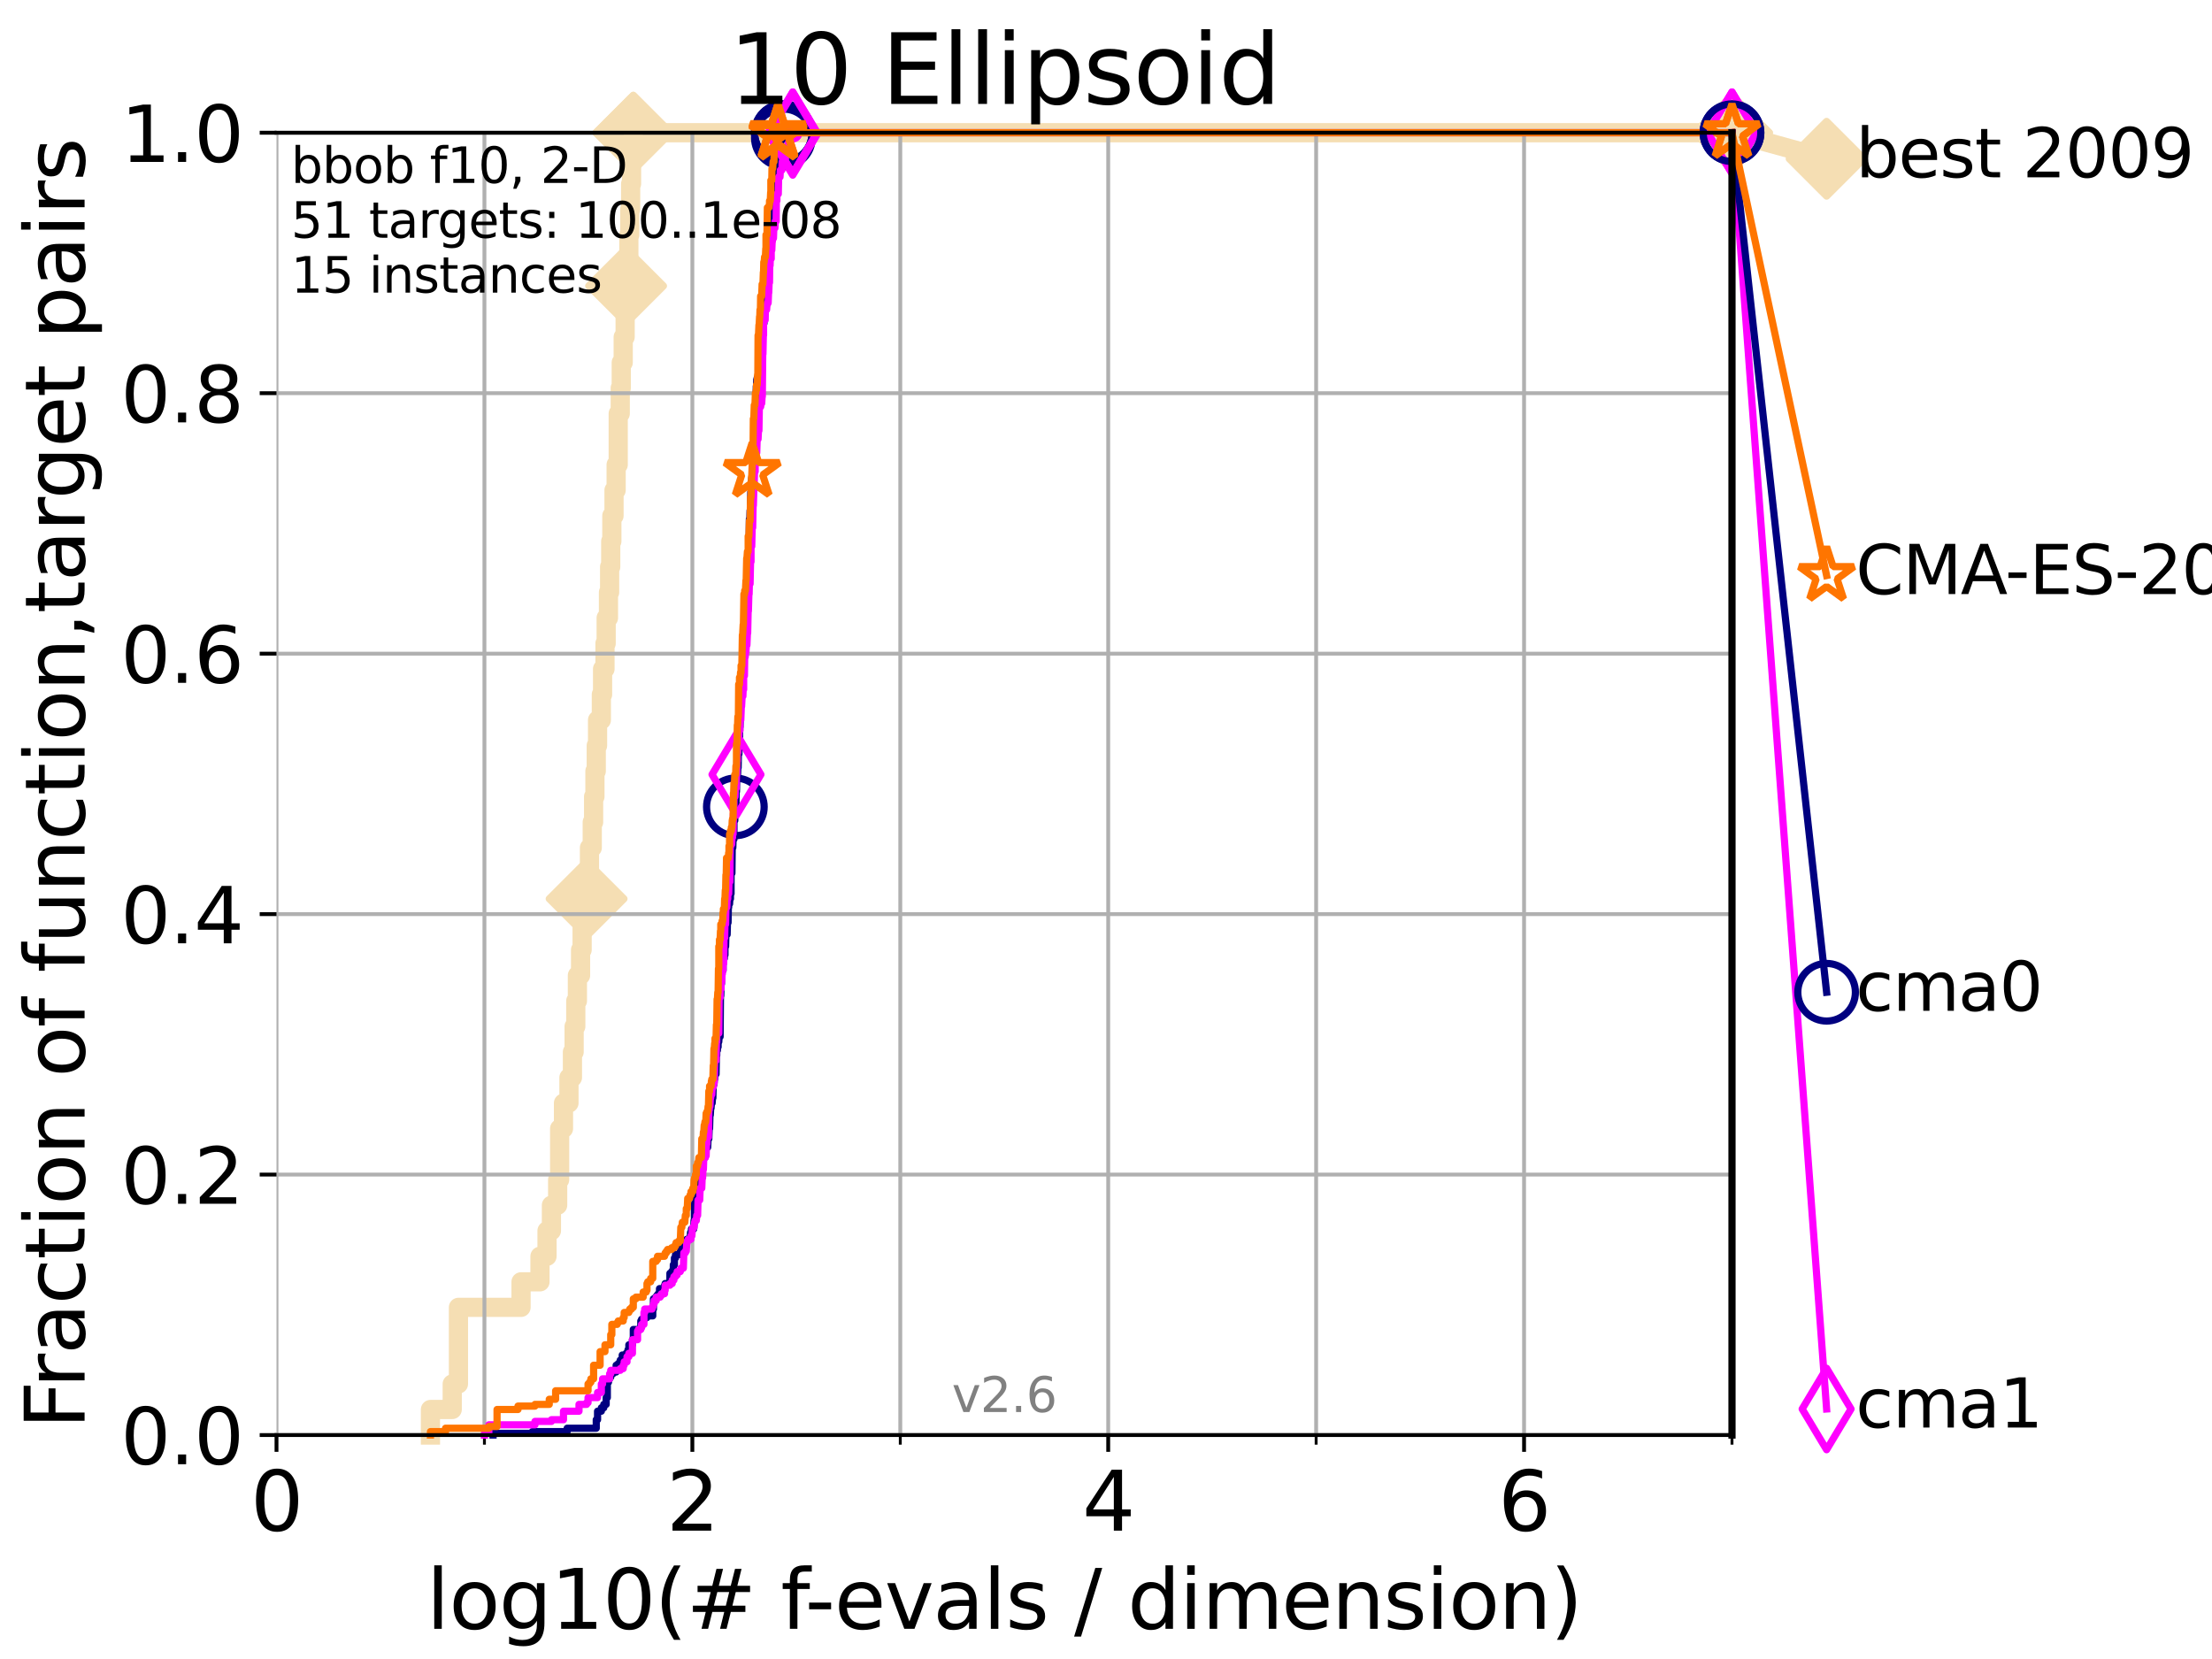 <?xml version="1.0" encoding="utf-8" standalone="no"?>
<!DOCTYPE svg PUBLIC "-//W3C//DTD SVG 1.1//EN"
  "http://www.w3.org/Graphics/SVG/1.1/DTD/svg11.dtd">
<svg xmlns:xlink="http://www.w3.org/1999/xlink" width="460.8pt" height="345.6pt" viewBox="0 0 460.8 345.6" xmlns="http://www.w3.org/2000/svg" version="1.1">
 <defs>
  <style type="text/css">*{stroke-linejoin: round; stroke-linecap: butt}</style>
 </defs>
 <g id="figure_1">
  <g id="patch_1">
   <path d="M 0 345.6 
L 460.8 345.6 
L 460.8 0 
L 0 0 
z
" style="fill: #ffffff"/>
  </g>
  <g id="axes_1">
   <g id="patch_2">
    <path d="M 57.6 298.944 
L 360.806 298.944 
L 360.806 27.648 
L 57.6 27.648 
z
" style="fill: #ffffff"/>
   </g>
   <g id="line2d_1">
    <path d="M 89.669 298.944 
L 89.669 293.624 
L 94.206 293.624 
L 94.206 288.305 
L 95.503 288.305 
L 95.503 272.346 
L 108.543 272.346 
L 108.543 267.027 
L 112.488 267.027 
L 112.488 261.707 
L 113.954 261.707 
L 113.954 256.388 
L 114.872 256.388 
L 114.872 251.068 
L 116.17 251.068 
L 116.17 245.749 
L 116.584 245.749 
L 116.584 235.11 
L 117.384 235.11 
L 117.384 229.79 
L 118.525 229.79 
L 118.525 224.471 
L 119.248 224.471 
L 119.248 219.151 
L 119.6 219.151 
L 119.6 213.832 
L 119.945 213.832 
L 119.945 208.512 
L 120.284 208.512 
L 120.284 203.192 
L 120.944 203.192 
L 120.944 197.873 
L 121.266 197.873 
L 121.266 192.553 
L 121.893 192.553 
L 121.893 187.234 
L 122.199 187.234 
L 122.199 181.914 
L 122.796 181.914 
L 122.796 176.595 
L 123.375 176.595 
L 123.375 171.275 
L 123.658 171.275 
L 123.658 165.956 
L 123.936 165.956 
L 123.936 160.636 
L 124.211 160.636 
L 124.211 155.317 
L 124.482 155.317 
L 124.482 149.997 
L 125.271 149.997 
L 125.271 144.678 
L 125.527 144.678 
L 125.527 139.358 
L 126.029 139.358 
L 126.029 134.039 
L 126.275 134.039 
L 126.275 128.719 
L 126.757 128.719 
L 126.757 123.4 
L 126.994 123.4 
L 126.994 118.08 
L 127.227 118.08 
L 127.227 112.76 
L 127.458 112.76 
L 127.458 107.441 
L 127.911 107.441 
L 127.911 102.121 
L 128.354 102.121 
L 128.354 96.802 
L 128.786 96.802 
L 128.786 86.163 
L 129.209 86.163 
L 129.209 80.843 
L 129.417 80.843 
L 129.417 75.524 
L 129.826 75.524 
L 129.826 70.204 
L 130.226 70.204 
L 130.226 64.885 
L 130.423 64.885 
L 130.423 59.565 
L 130.811 59.565 
L 130.811 54.246 
L 131.002 54.246 
L 131.002 48.926 
L 131.191 48.926 
L 131.191 43.607 
L 131.378 43.607 
L 131.378 38.287 
L 131.564 38.287 
L 131.564 32.968 
L 131.929 32.968 
L 131.929 27.648 
L 360.806 27.648 
" style="fill: none; stroke: #f5deb3; stroke-width: 4; stroke-linecap: square"/>
   </g>
   <g id="line2d_2">
    <defs>
     <path id="m5dd8451433" d="M -0 7.778 
L 7.778 0 
L 0 -7.778 
L -7.778 -0 
z
" style="stroke: #f5deb3; stroke-width: 1.5; stroke-linejoin: miter"/>
    </defs>
    <g>
     <use xlink:href="#m5dd8451433" x="122.199" y="187.234" style="fill: #f5deb3; stroke: #f5deb3; stroke-width: 1.5; stroke-linejoin: miter"/>
     <use xlink:href="#m5dd8451433" x="130.423" y="59.565" style="fill: #f5deb3; stroke: #f5deb3; stroke-width: 1.5; stroke-linejoin: miter"/>
     <use xlink:href="#m5dd8451433" x="131.929" y="27.648" style="fill: #f5deb3; stroke: #f5deb3; stroke-width: 1.5; stroke-linejoin: miter"/>
     <use xlink:href="#m5dd8451433" x="131.929" y="27.648" style="fill: #f5deb3; stroke: #f5deb3; stroke-width: 1.5; stroke-linejoin: miter"/>
     <use xlink:href="#m5dd8451433" x="360.806" y="27.648" style="fill: #f5deb3; stroke: #f5deb3; stroke-width: 1.5; stroke-linejoin: miter"/>
    </g>
   </g>
   <g id="line2d_3">
    <path style="fill: none; stroke: #f5deb3; stroke-width: 4; stroke-linecap: square"/>
    <g/>
   </g>
   <g id="line2d_4">
    <path d="M 360.806 27.648 
L 380.515 33.074 
" style="fill: none; stroke: #f5deb3; stroke-width: 4; stroke-linecap: square"/>
    <g>
     <use xlink:href="#m5dd8451433" x="360.806" y="27.648" style="fill: #f5deb3; stroke: #f5deb3; stroke-width: 1.5; stroke-linejoin: miter"/>
     <use xlink:href="#m5dd8451433" x="380.515" y="33.074" style="fill: #f5deb3; stroke: #f5deb3; stroke-width: 1.5; stroke-linejoin: miter"/>
    </g>
   </g>
   <g id="matplotlib.axis_1">
    <g id="xtick_1">
     <g id="line2d_5">
      <path d="M 57.6 298.944 
L 57.6 27.648 
" clip-path="url(#p0810eac2d5)" style="fill: none; stroke: #b0b0b0; stroke-width: 0.8; stroke-linecap: square"/>
     </g>
     <g id="line2d_6">
      <defs>
       <path id="m0e28643a37" d="M 0 0 
L 0 3.5 
" style="stroke: #000000; stroke-width: 0.8"/>
      </defs>
      <g>
       <use xlink:href="#m0e28643a37" x="57.6" y="298.944" style="stroke: #000000; stroke-width: 0.8"/>
      </g>
     </g>
     <g id="text_1">
      <!-- 0 -->
      <g transform="translate(52.192 318.861)scale(0.17 -0.17)">
       <defs>
        <path id="DejaVuSans-30" d="M 2034 4250 
Q 1547 4250 1301 3770 
Q 1056 3291 1056 2328 
Q 1056 1369 1301 889 
Q 1547 409 2034 409 
Q 2525 409 2770 889 
Q 3016 1369 3016 2328 
Q 3016 3291 2770 3770 
Q 2525 4250 2034 4250 
z
M 2034 4750 
Q 2819 4750 3233 4129 
Q 3647 3509 3647 2328 
Q 3647 1150 3233 529 
Q 2819 -91 2034 -91 
Q 1250 -91 836 529 
Q 422 1150 422 2328 
Q 422 3509 836 4129 
Q 1250 4750 2034 4750 
z
" transform="scale(0.016)"/>
       </defs>
       <use xlink:href="#DejaVuSans-30"/>
      </g>
     </g>
    </g>
    <g id="xtick_2">
     <g id="line2d_7">
      <path d="M 144.23 298.944 
L 144.23 27.648 
" clip-path="url(#p0810eac2d5)" style="fill: none; stroke: #b0b0b0; stroke-width: 0.8; stroke-linecap: square"/>
     </g>
     <g id="line2d_8">
      <g>
       <use xlink:href="#m0e28643a37" x="144.23" y="298.944" style="stroke: #000000; stroke-width: 0.8"/>
      </g>
     </g>
     <g id="text_2">
      <!-- 2 -->
      <g transform="translate(138.822 318.861)scale(0.17 -0.17)">
       <defs>
        <path id="DejaVuSans-32" d="M 1228 531 
L 3431 531 
L 3431 0 
L 469 0 
L 469 531 
Q 828 903 1448 1529 
Q 2069 2156 2228 2338 
Q 2531 2678 2651 2914 
Q 2772 3150 2772 3378 
Q 2772 3750 2511 3984 
Q 2250 4219 1831 4219 
Q 1534 4219 1204 4116 
Q 875 4013 500 3803 
L 500 4441 
Q 881 4594 1212 4672 
Q 1544 4750 1819 4750 
Q 2544 4750 2975 4387 
Q 3406 4025 3406 3419 
Q 3406 3131 3298 2873 
Q 3191 2616 2906 2266 
Q 2828 2175 2409 1742 
Q 1991 1309 1228 531 
z
" transform="scale(0.016)"/>
       </defs>
       <use xlink:href="#DejaVuSans-32"/>
      </g>
     </g>
    </g>
    <g id="xtick_3">
     <g id="line2d_9">
      <path d="M 230.861 298.944 
L 230.861 27.648 
" clip-path="url(#p0810eac2d5)" style="fill: none; stroke: #b0b0b0; stroke-width: 0.8; stroke-linecap: square"/>
     </g>
     <g id="line2d_10">
      <g>
       <use xlink:href="#m0e28643a37" x="230.861" y="298.944" style="stroke: #000000; stroke-width: 0.8"/>
      </g>
     </g>
     <g id="text_3">
      <!-- 4 -->
      <g transform="translate(225.453 318.861)scale(0.17 -0.17)">
       <defs>
        <path id="DejaVuSans-34" d="M 2419 4116 
L 825 1625 
L 2419 1625 
L 2419 4116 
z
M 2253 4666 
L 3047 4666 
L 3047 1625 
L 3713 1625 
L 3713 1100 
L 3047 1100 
L 3047 0 
L 2419 0 
L 2419 1100 
L 313 1100 
L 313 1709 
L 2253 4666 
z
" transform="scale(0.016)"/>
       </defs>
       <use xlink:href="#DejaVuSans-34"/>
      </g>
     </g>
    </g>
    <g id="xtick_4">
     <g id="line2d_11">
      <path d="M 317.491 298.944 
L 317.491 27.648 
" clip-path="url(#p0810eac2d5)" style="fill: none; stroke: #b0b0b0; stroke-width: 0.8; stroke-linecap: square"/>
     </g>
     <g id="line2d_12">
      <g>
       <use xlink:href="#m0e28643a37" x="317.491" y="298.944" style="stroke: #000000; stroke-width: 0.8"/>
      </g>
     </g>
     <g id="text_4">
      <!-- 6 -->
      <g transform="translate(312.083 318.861)scale(0.17 -0.17)">
       <defs>
        <path id="DejaVuSans-36" d="M 2113 2584 
Q 1688 2584 1439 2293 
Q 1191 2003 1191 1497 
Q 1191 994 1439 701 
Q 1688 409 2113 409 
Q 2538 409 2786 701 
Q 3034 994 3034 1497 
Q 3034 2003 2786 2293 
Q 2538 2584 2113 2584 
z
M 3366 4563 
L 3366 3988 
Q 3128 4100 2886 4159 
Q 2644 4219 2406 4219 
Q 1781 4219 1451 3797 
Q 1122 3375 1075 2522 
Q 1259 2794 1537 2939 
Q 1816 3084 2150 3084 
Q 2853 3084 3261 2657 
Q 3669 2231 3669 1497 
Q 3669 778 3244 343 
Q 2819 -91 2113 -91 
Q 1303 -91 875 529 
Q 447 1150 447 2328 
Q 447 3434 972 4092 
Q 1497 4750 2381 4750 
Q 2619 4750 2861 4703 
Q 3103 4656 3366 4563 
z
" transform="scale(0.016)"/>
       </defs>
       <use xlink:href="#DejaVuSans-36"/>
      </g>
     </g>
    </g>
    <g id="xtick_5">
     <g id="line2d_13">
      <path d="M 100.915 298.944 
L 100.915 27.648 
" clip-path="url(#p0810eac2d5)" style="fill: none; stroke: #b0b0b0; stroke-width: 0.8; stroke-linecap: square"/>
     </g>
     <g id="line2d_14">
      <defs>
       <path id="mdfe9917ad3" d="M 0 0 
L 0 2 
" style="stroke: #000000; stroke-width: 0.6"/>
      </defs>
      <g>
       <use xlink:href="#mdfe9917ad3" x="100.915" y="298.944" style="stroke: #000000; stroke-width: 0.6"/>
      </g>
     </g>
    </g>
    <g id="xtick_6">
     <g id="line2d_15">
      <path d="M 187.546 298.944 
L 187.546 27.648 
" clip-path="url(#p0810eac2d5)" style="fill: none; stroke: #b0b0b0; stroke-width: 0.8; stroke-linecap: square"/>
     </g>
     <g id="line2d_16">
      <g>
       <use xlink:href="#mdfe9917ad3" x="187.546" y="298.944" style="stroke: #000000; stroke-width: 0.6"/>
      </g>
     </g>
    </g>
    <g id="xtick_7">
     <g id="line2d_17">
      <path d="M 274.176 298.944 
L 274.176 27.648 
" clip-path="url(#p0810eac2d5)" style="fill: none; stroke: #b0b0b0; stroke-width: 0.8; stroke-linecap: square"/>
     </g>
     <g id="line2d_18">
      <g>
       <use xlink:href="#mdfe9917ad3" x="274.176" y="298.944" style="stroke: #000000; stroke-width: 0.6"/>
      </g>
     </g>
    </g>
    <g id="xtick_8">
     <g id="line2d_19">
      <path d="M 360.806 298.944 
L 360.806 27.648 
" clip-path="url(#p0810eac2d5)" style="fill: none; stroke: #b0b0b0; stroke-width: 0.8; stroke-linecap: square"/>
     </g>
     <g id="line2d_20">
      <g>
       <use xlink:href="#mdfe9917ad3" x="360.806" y="298.944" style="stroke: #000000; stroke-width: 0.6"/>
      </g>
     </g>
    </g>
    <g id="text_5">
     <!-- log10(# f-evals / dimension) -->
     <g transform="translate(88.823 339.314)scale(0.17 -0.17)">
      <defs>
       <path id="DejaVuSans-6c" d="M 603 4863 
L 1178 4863 
L 1178 0 
L 603 0 
L 603 4863 
z
" transform="scale(0.016)"/>
       <path id="DejaVuSans-6f" d="M 1959 3097 
Q 1497 3097 1228 2736 
Q 959 2375 959 1747 
Q 959 1119 1226 758 
Q 1494 397 1959 397 
Q 2419 397 2687 759 
Q 2956 1122 2956 1747 
Q 2956 2369 2687 2733 
Q 2419 3097 1959 3097 
z
M 1959 3584 
Q 2709 3584 3137 3096 
Q 3566 2609 3566 1747 
Q 3566 888 3137 398 
Q 2709 -91 1959 -91 
Q 1206 -91 779 398 
Q 353 888 353 1747 
Q 353 2609 779 3096 
Q 1206 3584 1959 3584 
z
" transform="scale(0.016)"/>
       <path id="DejaVuSans-67" d="M 2906 1791 
Q 2906 2416 2648 2759 
Q 2391 3103 1925 3103 
Q 1463 3103 1205 2759 
Q 947 2416 947 1791 
Q 947 1169 1205 825 
Q 1463 481 1925 481 
Q 2391 481 2648 825 
Q 2906 1169 2906 1791 
z
M 3481 434 
Q 3481 -459 3084 -895 
Q 2688 -1331 1869 -1331 
Q 1566 -1331 1297 -1286 
Q 1028 -1241 775 -1147 
L 775 -588 
Q 1028 -725 1275 -790 
Q 1522 -856 1778 -856 
Q 2344 -856 2625 -561 
Q 2906 -266 2906 331 
L 2906 616 
Q 2728 306 2450 153 
Q 2172 0 1784 0 
Q 1141 0 747 490 
Q 353 981 353 1791 
Q 353 2603 747 3093 
Q 1141 3584 1784 3584 
Q 2172 3584 2450 3431 
Q 2728 3278 2906 2969 
L 2906 3500 
L 3481 3500 
L 3481 434 
z
" transform="scale(0.016)"/>
       <path id="DejaVuSans-31" d="M 794 531 
L 1825 531 
L 1825 4091 
L 703 3866 
L 703 4441 
L 1819 4666 
L 2450 4666 
L 2450 531 
L 3481 531 
L 3481 0 
L 794 0 
L 794 531 
z
" transform="scale(0.016)"/>
       <path id="DejaVuSans-28" d="M 1984 4856 
Q 1566 4138 1362 3434 
Q 1159 2731 1159 2009 
Q 1159 1288 1364 580 
Q 1569 -128 1984 -844 
L 1484 -844 
Q 1016 -109 783 600 
Q 550 1309 550 2009 
Q 550 2706 781 3412 
Q 1013 4119 1484 4856 
L 1984 4856 
z
" transform="scale(0.016)"/>
       <path id="DejaVuSans-23" d="M 3272 2816 
L 2363 2816 
L 2100 1772 
L 3016 1772 
L 3272 2816 
z
M 2803 4594 
L 2478 3297 
L 3391 3297 
L 3719 4594 
L 4219 4594 
L 3897 3297 
L 4872 3297 
L 4872 2816 
L 3775 2816 
L 3519 1772 
L 4513 1772 
L 4513 1294 
L 3397 1294 
L 3072 0 
L 2572 0 
L 2894 1294 
L 1978 1294 
L 1656 0 
L 1153 0 
L 1478 1294 
L 494 1294 
L 494 1772 
L 1594 1772 
L 1856 2816 
L 850 2816 
L 850 3297 
L 1978 3297 
L 2297 4594 
L 2803 4594 
z
" transform="scale(0.016)"/>
       <path id="DejaVuSans-20" transform="scale(0.016)"/>
       <path id="DejaVuSans-66" d="M 2375 4863 
L 2375 4384 
L 1825 4384 
Q 1516 4384 1395 4259 
Q 1275 4134 1275 3809 
L 1275 3500 
L 2222 3500 
L 2222 3053 
L 1275 3053 
L 1275 0 
L 697 0 
L 697 3053 
L 147 3053 
L 147 3500 
L 697 3500 
L 697 3744 
Q 697 4328 969 4595 
Q 1241 4863 1831 4863 
L 2375 4863 
z
" transform="scale(0.016)"/>
       <path id="DejaVuSans-2d" d="M 313 2009 
L 1997 2009 
L 1997 1497 
L 313 1497 
L 313 2009 
z
" transform="scale(0.016)"/>
       <path id="DejaVuSans-65" d="M 3597 1894 
L 3597 1613 
L 953 1613 
Q 991 1019 1311 708 
Q 1631 397 2203 397 
Q 2534 397 2845 478 
Q 3156 559 3463 722 
L 3463 178 
Q 3153 47 2828 -22 
Q 2503 -91 2169 -91 
Q 1331 -91 842 396 
Q 353 884 353 1716 
Q 353 2575 817 3079 
Q 1281 3584 2069 3584 
Q 2775 3584 3186 3129 
Q 3597 2675 3597 1894 
z
M 3022 2063 
Q 3016 2534 2758 2815 
Q 2500 3097 2075 3097 
Q 1594 3097 1305 2825 
Q 1016 2553 972 2059 
L 3022 2063 
z
" transform="scale(0.016)"/>
       <path id="DejaVuSans-76" d="M 191 3500 
L 800 3500 
L 1894 563 
L 2988 3500 
L 3597 3500 
L 2284 0 
L 1503 0 
L 191 3500 
z
" transform="scale(0.016)"/>
       <path id="DejaVuSans-61" d="M 2194 1759 
Q 1497 1759 1228 1600 
Q 959 1441 959 1056 
Q 959 750 1161 570 
Q 1363 391 1709 391 
Q 2188 391 2477 730 
Q 2766 1069 2766 1631 
L 2766 1759 
L 2194 1759 
z
M 3341 1997 
L 3341 0 
L 2766 0 
L 2766 531 
Q 2569 213 2275 61 
Q 1981 -91 1556 -91 
Q 1019 -91 701 211 
Q 384 513 384 1019 
Q 384 1609 779 1909 
Q 1175 2209 1959 2209 
L 2766 2209 
L 2766 2266 
Q 2766 2663 2505 2880 
Q 2244 3097 1772 3097 
Q 1472 3097 1187 3025 
Q 903 2953 641 2809 
L 641 3341 
Q 956 3463 1253 3523 
Q 1550 3584 1831 3584 
Q 2591 3584 2966 3190 
Q 3341 2797 3341 1997 
z
" transform="scale(0.016)"/>
       <path id="DejaVuSans-73" d="M 2834 3397 
L 2834 2853 
Q 2591 2978 2328 3040 
Q 2066 3103 1784 3103 
Q 1356 3103 1142 2972 
Q 928 2841 928 2578 
Q 928 2378 1081 2264 
Q 1234 2150 1697 2047 
L 1894 2003 
Q 2506 1872 2764 1633 
Q 3022 1394 3022 966 
Q 3022 478 2636 193 
Q 2250 -91 1575 -91 
Q 1294 -91 989 -36 
Q 684 19 347 128 
L 347 722 
Q 666 556 975 473 
Q 1284 391 1588 391 
Q 1994 391 2212 530 
Q 2431 669 2431 922 
Q 2431 1156 2273 1281 
Q 2116 1406 1581 1522 
L 1381 1569 
Q 847 1681 609 1914 
Q 372 2147 372 2553 
Q 372 3047 722 3315 
Q 1072 3584 1716 3584 
Q 2034 3584 2315 3537 
Q 2597 3491 2834 3397 
z
" transform="scale(0.016)"/>
       <path id="DejaVuSans-2f" d="M 1625 4666 
L 2156 4666 
L 531 -594 
L 0 -594 
L 1625 4666 
z
" transform="scale(0.016)"/>
       <path id="DejaVuSans-64" d="M 2906 2969 
L 2906 4863 
L 3481 4863 
L 3481 0 
L 2906 0 
L 2906 525 
Q 2725 213 2448 61 
Q 2172 -91 1784 -91 
Q 1150 -91 751 415 
Q 353 922 353 1747 
Q 353 2572 751 3078 
Q 1150 3584 1784 3584 
Q 2172 3584 2448 3432 
Q 2725 3281 2906 2969 
z
M 947 1747 
Q 947 1113 1208 752 
Q 1469 391 1925 391 
Q 2381 391 2643 752 
Q 2906 1113 2906 1747 
Q 2906 2381 2643 2742 
Q 2381 3103 1925 3103 
Q 1469 3103 1208 2742 
Q 947 2381 947 1747 
z
" transform="scale(0.016)"/>
       <path id="DejaVuSans-69" d="M 603 3500 
L 1178 3500 
L 1178 0 
L 603 0 
L 603 3500 
z
M 603 4863 
L 1178 4863 
L 1178 4134 
L 603 4134 
L 603 4863 
z
" transform="scale(0.016)"/>
       <path id="DejaVuSans-6d" d="M 3328 2828 
Q 3544 3216 3844 3400 
Q 4144 3584 4550 3584 
Q 5097 3584 5394 3201 
Q 5691 2819 5691 2113 
L 5691 0 
L 5113 0 
L 5113 2094 
Q 5113 2597 4934 2840 
Q 4756 3084 4391 3084 
Q 3944 3084 3684 2787 
Q 3425 2491 3425 1978 
L 3425 0 
L 2847 0 
L 2847 2094 
Q 2847 2600 2669 2842 
Q 2491 3084 2119 3084 
Q 1678 3084 1418 2786 
Q 1159 2488 1159 1978 
L 1159 0 
L 581 0 
L 581 3500 
L 1159 3500 
L 1159 2956 
Q 1356 3278 1631 3431 
Q 1906 3584 2284 3584 
Q 2666 3584 2933 3390 
Q 3200 3197 3328 2828 
z
" transform="scale(0.016)"/>
       <path id="DejaVuSans-6e" d="M 3513 2113 
L 3513 0 
L 2938 0 
L 2938 2094 
Q 2938 2591 2744 2837 
Q 2550 3084 2163 3084 
Q 1697 3084 1428 2787 
Q 1159 2491 1159 1978 
L 1159 0 
L 581 0 
L 581 3500 
L 1159 3500 
L 1159 2956 
Q 1366 3272 1645 3428 
Q 1925 3584 2291 3584 
Q 2894 3584 3203 3211 
Q 3513 2838 3513 2113 
z
" transform="scale(0.016)"/>
       <path id="DejaVuSans-29" d="M 513 4856 
L 1013 4856 
Q 1481 4119 1714 3412 
Q 1947 2706 1947 2009 
Q 1947 1309 1714 600 
Q 1481 -109 1013 -844 
L 513 -844 
Q 928 -128 1133 580 
Q 1338 1288 1338 2009 
Q 1338 2731 1133 3434 
Q 928 4138 513 4856 
z
" transform="scale(0.016)"/>
      </defs>
      <use xlink:href="#DejaVuSans-6c"/>
      <use xlink:href="#DejaVuSans-6f" x="27.783"/>
      <use xlink:href="#DejaVuSans-67" x="88.965"/>
      <use xlink:href="#DejaVuSans-31" x="152.441"/>
      <use xlink:href="#DejaVuSans-30" x="216.064"/>
      <use xlink:href="#DejaVuSans-28" x="279.688"/>
      <use xlink:href="#DejaVuSans-23" x="318.701"/>
      <use xlink:href="#DejaVuSans-20" x="402.49"/>
      <use xlink:href="#DejaVuSans-66" x="434.277"/>
      <use xlink:href="#DejaVuSans-2d" x="463.982"/>
      <use xlink:href="#DejaVuSans-65" x="500.066"/>
      <use xlink:href="#DejaVuSans-76" x="561.59"/>
      <use xlink:href="#DejaVuSans-61" x="620.77"/>
      <use xlink:href="#DejaVuSans-6c" x="682.049"/>
      <use xlink:href="#DejaVuSans-73" x="709.832"/>
      <use xlink:href="#DejaVuSans-20" x="761.932"/>
      <use xlink:href="#DejaVuSans-2f" x="793.719"/>
      <use xlink:href="#DejaVuSans-20" x="827.41"/>
      <use xlink:href="#DejaVuSans-64" x="859.197"/>
      <use xlink:href="#DejaVuSans-69" x="922.674"/>
      <use xlink:href="#DejaVuSans-6d" x="950.457"/>
      <use xlink:href="#DejaVuSans-65" x="1047.869"/>
      <use xlink:href="#DejaVuSans-6e" x="1109.393"/>
      <use xlink:href="#DejaVuSans-73" x="1172.771"/>
      <use xlink:href="#DejaVuSans-69" x="1224.871"/>
      <use xlink:href="#DejaVuSans-6f" x="1252.654"/>
      <use xlink:href="#DejaVuSans-6e" x="1313.836"/>
      <use xlink:href="#DejaVuSans-29" x="1377.215"/>
     </g>
    </g>
   </g>
   <g id="matplotlib.axis_2">
    <g id="ytick_1">
     <g id="line2d_21">
      <path d="M 57.6 298.944 
L 360.806 298.944 
" clip-path="url(#p0810eac2d5)" style="fill: none; stroke: #b0b0b0; stroke-width: 0.8; stroke-linecap: square"/>
     </g>
     <g id="line2d_22">
      <defs>
       <path id="m6aa4824e60" d="M 0 0 
L -3.5 0 
" style="stroke: #000000; stroke-width: 0.8"/>
      </defs>
      <g>
       <use xlink:href="#m6aa4824e60" x="57.6" y="298.944" style="stroke: #000000; stroke-width: 0.8"/>
      </g>
     </g>
     <g id="text_6">
      <!-- 0.0 -->
      <g transform="translate(25.155 305.023)scale(0.16 -0.16)">
       <defs>
        <path id="DejaVuSans-2e" d="M 684 794 
L 1344 794 
L 1344 0 
L 684 0 
L 684 794 
z
" transform="scale(0.016)"/>
       </defs>
       <use xlink:href="#DejaVuSans-30"/>
       <use xlink:href="#DejaVuSans-2e" x="63.623"/>
       <use xlink:href="#DejaVuSans-30" x="95.41"/>
      </g>
     </g>
    </g>
    <g id="ytick_2">
     <g id="line2d_23">
      <path d="M 57.6 244.685 
L 360.806 244.685 
" clip-path="url(#p0810eac2d5)" style="fill: none; stroke: #b0b0b0; stroke-width: 0.8; stroke-linecap: square"/>
     </g>
     <g id="line2d_24">
      <g>
       <use xlink:href="#m6aa4824e60" x="57.6" y="244.685" style="stroke: #000000; stroke-width: 0.8"/>
      </g>
     </g>
     <g id="text_7">
      <!-- 0.2 -->
      <g transform="translate(25.155 250.764)scale(0.16 -0.16)">
       <use xlink:href="#DejaVuSans-30"/>
       <use xlink:href="#DejaVuSans-2e" x="63.623"/>
       <use xlink:href="#DejaVuSans-32" x="95.41"/>
      </g>
     </g>
    </g>
    <g id="ytick_3">
     <g id="line2d_25">
      <path d="M 57.6 190.426 
L 360.806 190.426 
" clip-path="url(#p0810eac2d5)" style="fill: none; stroke: #b0b0b0; stroke-width: 0.8; stroke-linecap: square"/>
     </g>
     <g id="line2d_26">
      <g>
       <use xlink:href="#m6aa4824e60" x="57.6" y="190.426" style="stroke: #000000; stroke-width: 0.8"/>
      </g>
     </g>
     <g id="text_8">
      <!-- 0.4 -->
      <g transform="translate(25.155 196.504)scale(0.16 -0.16)">
       <use xlink:href="#DejaVuSans-30"/>
       <use xlink:href="#DejaVuSans-2e" x="63.623"/>
       <use xlink:href="#DejaVuSans-34" x="95.41"/>
      </g>
     </g>
    </g>
    <g id="ytick_4">
     <g id="line2d_27">
      <path d="M 57.6 136.166 
L 360.806 136.166 
" clip-path="url(#p0810eac2d5)" style="fill: none; stroke: #b0b0b0; stroke-width: 0.8; stroke-linecap: square"/>
     </g>
     <g id="line2d_28">
      <g>
       <use xlink:href="#m6aa4824e60" x="57.6" y="136.166" style="stroke: #000000; stroke-width: 0.8"/>
      </g>
     </g>
     <g id="text_9">
      <!-- 0.6 -->
      <g transform="translate(25.155 142.245)scale(0.16 -0.16)">
       <use xlink:href="#DejaVuSans-30"/>
       <use xlink:href="#DejaVuSans-2e" x="63.623"/>
       <use xlink:href="#DejaVuSans-36" x="95.41"/>
      </g>
     </g>
    </g>
    <g id="ytick_5">
     <g id="line2d_29">
      <path d="M 57.6 81.907 
L 360.806 81.907 
" clip-path="url(#p0810eac2d5)" style="fill: none; stroke: #b0b0b0; stroke-width: 0.8; stroke-linecap: square"/>
     </g>
     <g id="line2d_30">
      <g>
       <use xlink:href="#m6aa4824e60" x="57.6" y="81.907" style="stroke: #000000; stroke-width: 0.8"/>
      </g>
     </g>
     <g id="text_10">
      <!-- 0.8 -->
      <g transform="translate(25.155 87.986)scale(0.16 -0.16)">
       <defs>
        <path id="DejaVuSans-38" d="M 2034 2216 
Q 1584 2216 1326 1975 
Q 1069 1734 1069 1313 
Q 1069 891 1326 650 
Q 1584 409 2034 409 
Q 2484 409 2743 651 
Q 3003 894 3003 1313 
Q 3003 1734 2745 1975 
Q 2488 2216 2034 2216 
z
M 1403 2484 
Q 997 2584 770 2862 
Q 544 3141 544 3541 
Q 544 4100 942 4425 
Q 1341 4750 2034 4750 
Q 2731 4750 3128 4425 
Q 3525 4100 3525 3541 
Q 3525 3141 3298 2862 
Q 3072 2584 2669 2484 
Q 3125 2378 3379 2068 
Q 3634 1759 3634 1313 
Q 3634 634 3220 271 
Q 2806 -91 2034 -91 
Q 1263 -91 848 271 
Q 434 634 434 1313 
Q 434 1759 690 2068 
Q 947 2378 1403 2484 
z
M 1172 3481 
Q 1172 3119 1398 2916 
Q 1625 2713 2034 2713 
Q 2441 2713 2670 2916 
Q 2900 3119 2900 3481 
Q 2900 3844 2670 4047 
Q 2441 4250 2034 4250 
Q 1625 4250 1398 4047 
Q 1172 3844 1172 3481 
z
" transform="scale(0.016)"/>
       </defs>
       <use xlink:href="#DejaVuSans-30"/>
       <use xlink:href="#DejaVuSans-2e" x="63.623"/>
       <use xlink:href="#DejaVuSans-38" x="95.41"/>
      </g>
     </g>
    </g>
    <g id="ytick_6">
     <g id="line2d_31">
      <path d="M 57.6 27.648 
L 360.806 27.648 
" clip-path="url(#p0810eac2d5)" style="fill: none; stroke: #b0b0b0; stroke-width: 0.8; stroke-linecap: square"/>
     </g>
     <g id="line2d_32">
      <g>
       <use xlink:href="#m6aa4824e60" x="57.6" y="27.648" style="stroke: #000000; stroke-width: 0.8"/>
      </g>
     </g>
     <g id="text_11">
      <!-- 1.0 -->
      <g transform="translate(25.155 33.727)scale(0.16 -0.16)">
       <use xlink:href="#DejaVuSans-31"/>
       <use xlink:href="#DejaVuSans-2e" x="63.623"/>
       <use xlink:href="#DejaVuSans-30" x="95.41"/>
      </g>
     </g>
    </g>
    <g id="text_12">
     <!-- Fraction of function,target pairs -->
     <g transform="translate(17.62 297.681)rotate(-90)scale(0.17 -0.17)">
      <defs>
       <path id="DejaVuSans-46" d="M 628 4666 
L 3309 4666 
L 3309 4134 
L 1259 4134 
L 1259 2759 
L 3109 2759 
L 3109 2228 
L 1259 2228 
L 1259 0 
L 628 0 
L 628 4666 
z
" transform="scale(0.016)"/>
       <path id="DejaVuSans-72" d="M 2631 2963 
Q 2534 3019 2420 3045 
Q 2306 3072 2169 3072 
Q 1681 3072 1420 2755 
Q 1159 2438 1159 1844 
L 1159 0 
L 581 0 
L 581 3500 
L 1159 3500 
L 1159 2956 
Q 1341 3275 1631 3429 
Q 1922 3584 2338 3584 
Q 2397 3584 2469 3576 
Q 2541 3569 2628 3553 
L 2631 2963 
z
" transform="scale(0.016)"/>
       <path id="DejaVuSans-63" d="M 3122 3366 
L 3122 2828 
Q 2878 2963 2633 3030 
Q 2388 3097 2138 3097 
Q 1578 3097 1268 2742 
Q 959 2388 959 1747 
Q 959 1106 1268 751 
Q 1578 397 2138 397 
Q 2388 397 2633 464 
Q 2878 531 3122 666 
L 3122 134 
Q 2881 22 2623 -34 
Q 2366 -91 2075 -91 
Q 1284 -91 818 406 
Q 353 903 353 1747 
Q 353 2603 823 3093 
Q 1294 3584 2113 3584 
Q 2378 3584 2631 3529 
Q 2884 3475 3122 3366 
z
" transform="scale(0.016)"/>
       <path id="DejaVuSans-74" d="M 1172 4494 
L 1172 3500 
L 2356 3500 
L 2356 3053 
L 1172 3053 
L 1172 1153 
Q 1172 725 1289 603 
Q 1406 481 1766 481 
L 2356 481 
L 2356 0 
L 1766 0 
Q 1100 0 847 248 
Q 594 497 594 1153 
L 594 3053 
L 172 3053 
L 172 3500 
L 594 3500 
L 594 4494 
L 1172 4494 
z
" transform="scale(0.016)"/>
       <path id="DejaVuSans-75" d="M 544 1381 
L 544 3500 
L 1119 3500 
L 1119 1403 
Q 1119 906 1312 657 
Q 1506 409 1894 409 
Q 2359 409 2629 706 
Q 2900 1003 2900 1516 
L 2900 3500 
L 3475 3500 
L 3475 0 
L 2900 0 
L 2900 538 
Q 2691 219 2414 64 
Q 2138 -91 1772 -91 
Q 1169 -91 856 284 
Q 544 659 544 1381 
z
M 1991 3584 
L 1991 3584 
z
" transform="scale(0.016)"/>
       <path id="DejaVuSans-2c" d="M 750 794 
L 1409 794 
L 1409 256 
L 897 -744 
L 494 -744 
L 750 256 
L 750 794 
z
" transform="scale(0.016)"/>
       <path id="DejaVuSans-70" d="M 1159 525 
L 1159 -1331 
L 581 -1331 
L 581 3500 
L 1159 3500 
L 1159 2969 
Q 1341 3281 1617 3432 
Q 1894 3584 2278 3584 
Q 2916 3584 3314 3078 
Q 3713 2572 3713 1747 
Q 3713 922 3314 415 
Q 2916 -91 2278 -91 
Q 1894 -91 1617 61 
Q 1341 213 1159 525 
z
M 3116 1747 
Q 3116 2381 2855 2742 
Q 2594 3103 2138 3103 
Q 1681 3103 1420 2742 
Q 1159 2381 1159 1747 
Q 1159 1113 1420 752 
Q 1681 391 2138 391 
Q 2594 391 2855 752 
Q 3116 1113 3116 1747 
z
" transform="scale(0.016)"/>
      </defs>
      <use xlink:href="#DejaVuSans-46"/>
      <use xlink:href="#DejaVuSans-72" x="50.27"/>
      <use xlink:href="#DejaVuSans-61" x="91.383"/>
      <use xlink:href="#DejaVuSans-63" x="152.662"/>
      <use xlink:href="#DejaVuSans-74" x="207.643"/>
      <use xlink:href="#DejaVuSans-69" x="246.852"/>
      <use xlink:href="#DejaVuSans-6f" x="274.635"/>
      <use xlink:href="#DejaVuSans-6e" x="335.816"/>
      <use xlink:href="#DejaVuSans-20" x="399.195"/>
      <use xlink:href="#DejaVuSans-6f" x="430.982"/>
      <use xlink:href="#DejaVuSans-66" x="492.164"/>
      <use xlink:href="#DejaVuSans-20" x="527.369"/>
      <use xlink:href="#DejaVuSans-66" x="559.156"/>
      <use xlink:href="#DejaVuSans-75" x="594.361"/>
      <use xlink:href="#DejaVuSans-6e" x="657.74"/>
      <use xlink:href="#DejaVuSans-63" x="721.119"/>
      <use xlink:href="#DejaVuSans-74" x="776.1"/>
      <use xlink:href="#DejaVuSans-69" x="815.309"/>
      <use xlink:href="#DejaVuSans-6f" x="843.092"/>
      <use xlink:href="#DejaVuSans-6e" x="904.273"/>
      <use xlink:href="#DejaVuSans-2c" x="967.652"/>
      <use xlink:href="#DejaVuSans-74" x="999.439"/>
      <use xlink:href="#DejaVuSans-61" x="1038.648"/>
      <use xlink:href="#DejaVuSans-72" x="1099.928"/>
      <use xlink:href="#DejaVuSans-67" x="1139.291"/>
      <use xlink:href="#DejaVuSans-65" x="1202.768"/>
      <use xlink:href="#DejaVuSans-74" x="1264.291"/>
      <use xlink:href="#DejaVuSans-20" x="1303.5"/>
      <use xlink:href="#DejaVuSans-70" x="1335.287"/>
      <use xlink:href="#DejaVuSans-61" x="1398.764"/>
      <use xlink:href="#DejaVuSans-69" x="1460.043"/>
      <use xlink:href="#DejaVuSans-72" x="1487.826"/>
      <use xlink:href="#DejaVuSans-73" x="1528.939"/>
     </g>
    </g>
   </g>
   <g id="line2d_33">
    <defs>
     <path id="mf284551948" d="M 0 1.5 
C 0.398 1.5 0.779 1.342 1.061 1.061 
C 1.342 0.779 1.5 0.398 1.5 0 
C 1.5 -0.398 1.342 -0.779 1.061 -1.061 
C 0.779 -1.342 0.398 -1.5 0 -1.5 
C -0.398 -1.5 -0.779 -1.342 -1.061 -1.061 
C -1.342 -0.779 -1.5 -0.398 -1.5 0 
C -1.5 0.398 -1.342 0.779 -1.061 1.061 
C -0.779 1.342 -0.398 1.5 0 1.5 
z
" style="stroke: #f5deb3"/>
    </defs>
    <g>
     <use xlink:href="#mf284551948" x="131.929" y="27.648" style="fill: #f5deb3; stroke: #f5deb3"/>
     <use xlink:href="#mf284551948" x="131.929" y="27.648" style="fill: #f5deb3; stroke: #f5deb3"/>
    </g>
   </g>
   <g id="line2d_34">
    <defs>
     <path id="mbd82e7163d" d="M 0 1.5 
C 0.398 1.5 0.779 1.342 1.061 1.061 
C 1.342 0.779 1.5 0.398 1.5 0 
C 1.5 -0.398 1.342 -0.779 1.061 -1.061 
C 0.779 -1.342 0.398 -1.5 0 -1.5 
C -0.398 -1.5 -0.779 -1.342 -1.061 -1.061 
C -1.342 -0.779 -1.5 -0.398 -1.5 0 
C -1.5 0.398 -1.342 0.779 -1.061 1.061 
C -0.779 1.342 -0.398 1.5 0 1.5 
z
" style="stroke: #000080"/>
    </defs>
    <g>
     <use xlink:href="#mbd82e7163d" x="163.192" y="27.648" style="fill: #000080; stroke: #000080"/>
     <use xlink:href="#mbd82e7163d" x="163.192" y="27.648" style="fill: #000080; stroke: #000080"/>
    </g>
   </g>
   <g id="line2d_35">
    <path d="M 102.708 298.944 
L 102.708 298.589 
L 110.897 298.589 
L 110.897 298.235 
L 118.152 298.235 
L 118.152 297.525 
L 124.211 297.525 
L 124.211 295.752 
L 124.482 295.752 
L 124.482 293.979 
L 125.271 293.979 
L 125.271 293.27 
L 125.779 293.27 
L 125.779 292.561 
L 126.275 292.561 
L 126.275 291.142 
L 126.517 291.142 
L 126.517 287.95 
L 126.757 287.95 
L 126.757 287.241 
L 126.994 287.241 
L 126.994 286.886 
L 127.227 286.886 
L 127.227 286.177 
L 127.686 286.177 
L 127.686 285.822 
L 128.354 285.822 
L 128.354 284.404 
L 128.786 284.404 
L 128.786 284.049 
L 129.209 284.049 
L 129.209 283.34 
L 129.623 283.34 
L 129.623 282.276 
L 130.423 282.276 
L 130.423 281.922 
L 130.811 281.922 
L 130.811 281.212 
L 131.002 281.212 
L 131.002 280.148 
L 131.747 280.148 
L 131.747 279.084 
L 131.929 279.084 
L 131.929 276.957 
L 133.323 276.957 
L 133.323 276.602 
L 133.49 276.602 
L 133.49 275.183 
L 133.656 275.183 
L 133.656 274.829 
L 134.305 274.829 
L 134.305 274.474 
L 134.777 274.474 
L 134.777 274.12 
L 135.981 274.12 
L 135.981 272.701 
L 136.127 272.701 
L 136.127 270.573 
L 136.556 270.573 
L 136.556 270.219 
L 136.837 270.219 
L 136.837 269.864 
L 137.113 269.864 
L 137.113 269.509 
L 137.386 269.509 
L 137.386 268.445 
L 138.439 268.445 
L 138.439 267.736 
L 138.566 267.736 
L 138.566 267.381 
L 139.556 267.381 
L 139.556 265.254 
L 139.915 265.254 
L 139.915 264.899 
L 140.15 264.899 
L 140.15 264.544 
L 140.266 264.544 
L 140.266 263.48 
L 140.497 263.48 
L 140.497 262.062 
L 140.725 262.062 
L 140.725 261.353 
L 141.611 261.353 
L 141.718 260.643 
L 141.932 260.643 
L 142.038 258.516 
L 143.066 258.516 
L 143.066 258.161 
L 143.754 258.161 
L 143.85 256.742 
L 144.041 256.742 
L 144.041 256.033 
L 144.51 256.033 
L 144.603 254.26 
L 144.695 254.26 
L 144.695 250.714 
L 144.878 250.714 
L 144.878 250.359 
L 145.058 250.359 
L 145.058 249.65 
L 145.415 249.65 
L 145.503 248.586 
L 145.678 248.586 
L 145.765 245.749 
L 145.852 245.749 
L 145.938 243.976 
L 146.023 243.976 
L 146.109 243.266 
L 146.278 243.266 
L 146.362 242.202 
L 146.446 242.202 
L 146.446 241.138 
L 146.86 241.138 
L 146.941 240.075 
L 147.022 240.075 
L 147.103 239.011 
L 147.424 239.011 
L 147.503 237.237 
L 147.66 237.237 
L 147.738 235.11 
L 147.816 235.11 
L 147.894 232.273 
L 147.971 232.273 
L 148.048 230.854 
L 148.125 230.854 
L 148.201 229.79 
L 148.353 229.79 
L 148.428 228.726 
L 148.503 228.726 
L 148.578 225.889 
L 148.727 225.889 
L 148.801 224.825 
L 148.874 224.825 
L 148.948 223.761 
L 149.166 223.761 
L 149.238 219.86 
L 149.31 219.86 
L 149.31 218.796 
L 149.453 218.796 
L 149.453 218.087 
L 149.595 218.087 
L 149.595 217.023 
L 149.736 217.023 
L 149.806 215.959 
L 150.015 215.959 
L 150.084 207.448 
L 150.152 207.448 
L 150.221 204.966 
L 150.289 204.966 
L 150.357 202.129 
L 150.627 202.129 
L 150.627 199.646 
L 150.893 199.646 
L 150.893 198.937 
L 151.024 198.937 
L 151.024 197.164 
L 151.155 197.164 
L 151.22 194.681 
L 151.478 194.681 
L 151.542 192.199 
L 151.669 192.199 
L 151.732 189.007 
L 151.795 189.007 
L 151.795 188.298 
L 151.983 188.298 
L 152.045 187.234 
L 152.169 187.234 
L 152.169 186.17 
L 152.292 186.17 
L 152.292 181.914 
L 152.475 181.914 
L 152.535 176.595 
L 152.656 176.595 
L 152.716 174.822 
L 152.895 174.822 
L 152.895 170.921 
L 153.072 170.921 
L 153.072 168.438 
L 153.189 168.438 
L 153.189 168.084 
L 153.306 168.084 
L 153.364 164.892 
L 153.421 164.892 
L 153.479 161.7 
L 153.536 161.7 
L 153.536 161.346 
L 153.651 161.346 
L 153.708 159.927 
L 153.764 159.927 
L 153.821 157.09 
L 153.934 157.09 
L 153.934 154.607 
L 154.046 154.607 
L 154.101 151.416 
L 154.157 151.416 
L 154.268 146.805 
L 154.323 146.805 
L 154.378 143.259 
L 154.541 143.259 
L 154.65 141.841 
L 154.704 141.841 
L 154.758 138.294 
L 154.865 138.294 
L 154.865 136.521 
L 155.024 136.521 
L 155.13 130.138 
L 155.235 130.138 
L 155.235 129.783 
L 155.392 129.783 
L 155.392 126.946 
L 155.547 126.946 
L 155.547 125.527 
L 155.701 125.527 
L 155.752 121.626 
L 155.854 121.626 
L 155.904 120.208 
L 156.005 120.208 
L 156.106 108.15 
L 156.205 108.15 
L 156.255 106.377 
L 156.354 106.377 
L 156.403 102.476 
L 156.502 102.476 
L 156.599 99.639 
L 156.745 99.639 
L 156.841 98.22 
L 156.985 98.22 
L 157.081 92.192 
L 157.175 92.192 
L 157.27 88.291 
L 157.317 88.291 
L 157.317 87.581 
L 157.457 87.581 
L 157.55 80.489 
L 157.596 80.489 
L 157.642 79.07 
L 157.734 79.07 
L 157.734 78.715 
L 157.962 78.715 
L 158.053 76.942 
L 158.187 76.942 
L 158.187 75.169 
L 158.41 75.169 
L 158.498 73.041 
L 158.542 73.041 
L 158.63 70.559 
L 158.717 70.559 
L 158.717 69.14 
L 158.891 69.14 
L 158.891 67.367 
L 159.148 67.367 
L 159.233 63.821 
L 159.317 63.821 
L 159.317 63.466 
L 159.485 63.466 
L 159.485 63.112 
L 159.61 63.112 
L 159.693 61.338 
L 159.776 61.338 
L 159.858 59.211 
L 159.899 59.211 
L 159.98 57.083 
L 160.062 57.083 
L 160.102 55.31 
L 160.263 55.31 
L 160.343 50.699 
L 160.383 50.699 
L 160.383 48.217 
L 160.502 48.217 
L 160.542 44.67 
L 160.621 44.67 
L 160.621 44.316 
L 160.738 44.316 
L 160.778 43.607 
L 160.933 43.607 
L 160.933 42.543 
L 161.049 42.543 
L 161.049 41.833 
L 161.164 41.833 
L 161.24 41.124 
L 161.392 41.124 
L 161.467 39.351 
L 161.505 39.351 
L 161.505 38.642 
L 161.729 38.642 
L 161.84 34.031 
L 161.95 34.031 
L 162.06 32.613 
L 162.133 32.613 
L 162.133 30.485 
L 162.313 30.485 
L 162.313 30.13 
L 162.599 30.13 
L 162.705 28.712 
L 163.192 28.712 
L 163.192 27.648 
L 360.806 27.648 
L 360.806 27.648 
" style="fill: none; stroke: #000080; stroke-width: 1.5; stroke-linecap: square"/>
   </g>
   <g id="line2d_36">
    <defs>
     <path id="m26f5ac366f" d="M 0 6 
C 1.591 6 3.117 5.368 4.243 4.243 
C 5.368 3.117 6 1.591 6 0 
C 6 -1.591 5.368 -3.117 4.243 -4.243 
C 3.117 -5.368 1.591 -6 0 -6 
C -1.591 -6 -3.117 -5.368 -4.243 -4.243 
C -5.368 -3.117 -6 -1.591 -6 0 
C -6 1.591 -5.368 3.117 -4.243 4.243 
C -3.117 5.368 -1.591 6 0 6 
z
" style="stroke: #000080; stroke-width: 1.5"/>
    </defs>
    <g>
     <use xlink:href="#m26f5ac366f" x="153.189" y="168.084" style="fill-opacity: 0; stroke: #000080; stroke-width: 1.5"/>
     <use xlink:href="#m26f5ac366f" x="163.192" y="28.712" style="fill-opacity: 0; stroke: #000080; stroke-width: 1.5"/>
     <use xlink:href="#m26f5ac366f" x="163.192" y="27.648" style="fill-opacity: 0; stroke: #000080; stroke-width: 1.5"/>
     <use xlink:href="#m26f5ac366f" x="163.192" y="27.648" style="fill-opacity: 0; stroke: #000080; stroke-width: 1.5"/>
     <use xlink:href="#m26f5ac366f" x="360.806" y="27.648" style="fill-opacity: 0; stroke: #000080; stroke-width: 1.5"/>
    </g>
   </g>
   <g id="line2d_37">
    <path style="fill: none; stroke: #000080; stroke-width: 1.5; stroke-linecap: square"/>
    <g/>
   </g>
   <g id="line2d_38">
    <defs>
     <path id="mc45e556d87" d="M 0 1.5 
C 0.398 1.5 0.779 1.342 1.061 1.061 
C 1.342 0.779 1.5 0.398 1.5 0 
C 1.5 -0.398 1.342 -0.779 1.061 -1.061 
C 0.779 -1.342 0.398 -1.5 0 -1.5 
C -0.398 -1.5 -0.779 -1.342 -1.061 -1.061 
C -1.342 -0.779 -1.5 -0.398 -1.5 0 
C -1.5 0.398 -1.342 0.779 -1.061 1.061 
C -0.779 1.342 -0.398 1.5 0 1.5 
z
" style="stroke: #ff00ff"/>
    </defs>
    <g>
     <use xlink:href="#mc45e556d87" x="165.146" y="27.648" style="fill: #ff00ff; stroke: #ff00ff"/>
     <use xlink:href="#mc45e556d87" x="165.146" y="27.648" style="fill: #ff00ff; stroke: #ff00ff"/>
    </g>
   </g>
   <g id="line2d_39">
    <path d="M 100.915 298.944 
L 100.915 298.589 
L 101.833 298.589 
L 101.833 296.816 
L 111.442 296.816 
L 111.442 296.107 
L 114.872 296.107 
L 114.872 295.752 
L 117.384 295.752 
L 117.384 293.979 
L 120.617 293.979 
L 120.617 292.561 
L 122.199 292.561 
L 122.199 292.206 
L 122.5 292.206 
L 122.5 291.142 
L 124.482 291.142 
L 124.482 290.078 
L 125.271 290.078 
L 125.271 288.305 
L 125.527 288.305 
L 125.527 287.241 
L 126.994 287.241 
L 126.994 286.177 
L 127.227 286.177 
L 127.227 285.468 
L 129.209 285.468 
L 129.209 285.113 
L 129.826 285.113 
L 129.826 284.404 
L 130.027 284.404 
L 130.027 283.695 
L 130.618 283.695 
L 130.618 282.631 
L 131.002 282.631 
L 131.002 281.922 
L 131.747 281.922 
L 131.747 279.084 
L 132.812 279.084 
L 132.812 277.311 
L 132.984 277.311 
L 132.984 276.957 
L 133.49 276.957 
L 133.49 276.602 
L 133.656 276.602 
L 133.656 275.893 
L 134.145 275.893 
L 134.145 273.41 
L 134.305 273.41 
L 134.305 272.701 
L 135.835 272.701 
L 135.835 272.346 
L 135.981 272.346 
L 135.981 271.992 
L 136.127 271.992 
L 136.127 271.637 
L 136.271 271.637 
L 136.271 270.928 
L 136.697 270.928 
L 136.697 270.219 
L 137.521 270.219 
L 137.521 269.864 
L 137.788 269.864 
L 137.788 269.509 
L 138.439 269.509 
L 138.439 268.8 
L 138.566 268.8 
L 138.566 267.736 
L 139.556 267.736 
L 139.556 267.381 
L 140.033 267.381 
L 140.033 266.672 
L 140.382 266.672 
L 140.382 265.963 
L 140.725 265.963 
L 140.725 265.608 
L 141.062 265.608 
L 141.062 264.899 
L 141.718 264.899 
L 141.826 264.19 
L 142.353 264.19 
L 142.456 260.998 
L 142.764 260.998 
L 142.764 260.643 
L 142.966 260.643 
L 143.066 258.87 
L 143.166 258.87 
L 143.166 258.516 
L 143.364 258.516 
L 143.364 258.161 
L 143.946 258.161 
L 143.946 257.452 
L 144.136 257.452 
L 144.23 256.033 
L 144.324 256.033 
L 144.324 255.678 
L 144.603 255.678 
L 144.695 254.615 
L 144.786 254.615 
L 144.786 254.26 
L 145.058 254.26 
L 145.148 253.196 
L 145.327 253.196 
L 145.415 250.004 
L 145.765 250.004 
L 145.852 247.522 
L 146.194 247.522 
L 146.278 245.394 
L 146.362 245.394 
L 146.446 243.621 
L 146.53 243.621 
L 146.613 241.138 
L 146.941 241.138 
L 146.941 240.784 
L 147.103 240.784 
L 147.184 238.301 
L 147.264 238.301 
L 147.264 236.883 
L 147.582 236.883 
L 147.66 231.209 
L 147.738 231.209 
L 147.816 230.499 
L 147.894 230.499 
L 147.971 228.726 
L 148.048 228.726 
L 148.125 228.017 
L 148.277 228.017 
L 148.353 226.598 
L 148.503 226.598 
L 148.503 226.244 
L 148.652 226.244 
L 148.727 225.534 
L 148.801 225.534 
L 148.874 220.924 
L 149.166 220.924 
L 149.238 217.023 
L 149.31 217.023 
L 149.31 215.25 
L 149.736 215.25 
L 149.806 207.803 
L 150.015 207.803 
L 150.015 206.03 
L 150.221 206.03 
L 150.221 204.611 
L 150.357 204.611 
L 150.425 202.838 
L 150.493 202.838 
L 150.493 202.129 
L 150.627 202.129 
L 150.627 200.71 
L 150.76 200.71 
L 150.827 195.39 
L 150.959 195.39 
L 151.024 192.553 
L 151.155 192.553 
L 151.22 189.007 
L 151.414 189.007 
L 151.478 187.234 
L 151.605 187.234 
L 151.605 186.17 
L 151.795 186.17 
L 151.858 183.688 
L 152.045 183.688 
L 152.107 176.24 
L 152.23 176.24 
L 152.23 175.886 
L 152.414 175.886 
L 152.475 174.467 
L 152.596 174.467 
L 152.596 173.758 
L 152.716 173.758 
L 152.776 169.502 
L 152.895 169.502 
L 152.895 165.956 
L 153.131 165.956 
L 153.189 164.183 
L 153.364 164.183 
L 153.421 161.346 
L 153.479 161.346 
L 153.536 158.508 
L 153.594 158.508 
L 153.594 156.735 
L 153.708 156.735 
L 153.764 153.189 
L 153.934 153.189 
L 153.99 152.125 
L 154.157 152.125 
L 154.157 149.997 
L 154.323 149.997 
L 154.432 147.16 
L 154.487 147.16 
L 154.596 145.032 
L 154.758 145.032 
L 154.811 143.614 
L 154.918 143.614 
L 154.918 140.777 
L 155.077 140.777 
L 155.13 136.876 
L 155.235 136.876 
L 155.34 135.812 
L 155.392 135.812 
L 155.495 134.393 
L 155.599 134.393 
L 155.701 131.911 
L 155.752 131.911 
L 155.854 127.301 
L 155.904 127.301 
L 156.005 123.754 
L 156.056 123.754 
L 156.106 121.626 
L 156.255 121.626 
L 156.354 117.016 
L 156.453 117.016 
L 156.453 113.824 
L 156.599 113.824 
L 156.697 109.923 
L 156.793 109.923 
L 156.89 105.313 
L 156.937 105.313 
L 157.033 102.121 
L 157.081 102.121 
L 157.175 98.22 
L 157.317 98.22 
L 157.317 96.447 
L 157.457 96.447 
L 157.503 94.319 
L 157.642 94.319 
L 157.734 91.482 
L 157.917 91.482 
L 158.007 89.709 
L 158.098 89.709 
L 158.187 84.744 
L 158.454 84.744 
L 158.542 84.035 
L 158.674 84.035 
L 158.761 82.616 
L 158.804 82.616 
L 158.891 73.751 
L 158.934 73.751 
L 159.02 69.85 
L 159.063 69.85 
L 159.063 66.658 
L 159.401 66.658 
L 159.443 64.53 
L 159.693 64.53 
L 159.776 63.466 
L 159.858 63.466 
L 159.858 63.112 
L 160.021 63.112 
L 160.102 60.984 
L 160.142 60.984 
L 160.223 58.856 
L 160.303 58.856 
L 160.343 55.31 
L 160.423 55.31 
L 160.463 53.891 
L 160.66 53.891 
L 160.66 52.118 
L 160.778 52.118 
L 160.855 50.345 
L 160.894 50.345 
L 160.933 49.635 
L 161.126 49.635 
L 161.202 47.508 
L 161.43 47.508 
L 161.505 46.089 
L 161.692 46.089 
L 161.729 41.833 
L 161.84 41.833 
L 161.84 40.415 
L 162.133 40.415 
L 162.205 36.869 
L 162.492 36.869 
L 162.563 35.45 
L 162.88 35.45 
L 162.95 33.677 
L 163.363 33.677 
L 163.363 32.968 
L 163.633 32.968 
L 163.666 32.258 
L 163.932 32.258 
L 163.932 31.549 
L 164.096 31.549 
L 164.096 30.13 
L 164.227 30.13 
L 164.227 29.776 
L 164.453 29.776 
L 164.453 28.003 
L 165.146 28.003 
L 165.146 27.648 
L 360.806 27.648 
L 360.806 27.648 
" style="fill: none; stroke: #ff00ff; stroke-width: 1.5; stroke-linecap: square"/>
   </g>
   <g id="line2d_40">
    <defs>
     <path id="m7324fe71a6" d="M -0 8.485 
L 5.091 0 
L 0 -8.485 
L -5.091 -0 
z
" style="stroke: #ff00ff; stroke-width: 1.5; stroke-linejoin: miter"/>
    </defs>
    <g>
     <use xlink:href="#m7324fe71a6" x="153.421" y="161.346" style="fill-opacity: 0; stroke: #ff00ff; stroke-width: 1.5; stroke-linejoin: miter"/>
     <use xlink:href="#m7324fe71a6" x="165.146" y="28.003" style="fill-opacity: 0; stroke: #ff00ff; stroke-width: 1.5; stroke-linejoin: miter"/>
     <use xlink:href="#m7324fe71a6" x="165.146" y="27.648" style="fill-opacity: 0; stroke: #ff00ff; stroke-width: 1.5; stroke-linejoin: miter"/>
     <use xlink:href="#m7324fe71a6" x="165.146" y="27.648" style="fill-opacity: 0; stroke: #ff00ff; stroke-width: 1.5; stroke-linejoin: miter"/>
     <use xlink:href="#m7324fe71a6" x="360.806" y="27.648" style="fill-opacity: 0; stroke: #ff00ff; stroke-width: 1.5; stroke-linejoin: miter"/>
    </g>
   </g>
   <g id="line2d_41">
    <path style="fill: none; stroke: #ff00ff; stroke-width: 1.5; stroke-linecap: square"/>
    <g/>
   </g>
   <g id="line2d_42">
    <defs>
     <path id="m859ecf2714" d="M 0 1.5 
C 0.398 1.5 0.779 1.342 1.061 1.061 
C 1.342 0.779 1.5 0.398 1.5 0 
C 1.5 -0.398 1.342 -0.779 1.061 -1.061 
C 0.779 -1.342 0.398 -1.5 0 -1.5 
C -0.398 -1.5 -0.779 -1.342 -1.061 -1.061 
C -1.342 -0.779 -1.5 -0.398 -1.5 0 
C -1.5 0.398 -1.342 0.779 -1.061 1.061 
C -0.779 1.342 -0.398 1.5 0 1.5 
z
" style="stroke: #ff7500"/>
    </defs>
    <g>
     <use xlink:href="#m859ecf2714" x="162.06" y="27.648" style="fill: #ff7500; stroke: #ff7500"/>
     <use xlink:href="#m859ecf2714" x="162.06" y="27.648" style="fill: #ff7500; stroke: #ff7500"/>
    </g>
   </g>
   <g id="line2d_43">
    <path d="M 89.669 298.944 
L 89.669 298.235 
L 92.812 298.235 
L 92.812 297.525 
L 101.833 297.525 
L 101.833 297.171 
L 103.544 297.171 
L 103.544 293.624 
L 107.905 293.624 
L 107.905 292.915 
L 111.442 292.915 
L 111.442 292.561 
L 114.419 292.561 
L 114.419 291.497 
L 115.747 291.497 
L 115.747 289.723 
L 122.5 289.723 
L 122.5 288.305 
L 122.796 288.305 
L 122.796 287.95 
L 123.088 287.95 
L 123.088 287.241 
L 123.658 287.241 
L 123.658 284.404 
L 125.012 284.404 
L 125.012 281.567 
L 126.029 281.567 
L 126.029 280.148 
L 127.227 280.148 
L 127.227 278.021 
L 127.458 278.021 
L 127.458 275.893 
L 128.571 275.893 
L 128.571 275.538 
L 128.786 275.538 
L 128.786 275.183 
L 129.826 275.183 
L 129.826 274.474 
L 130.027 274.474 
L 130.027 273.41 
L 131.002 273.41 
L 131.002 273.056 
L 131.191 273.056 
L 131.191 272.701 
L 131.564 272.701 
L 131.564 272.346 
L 131.929 272.346 
L 131.929 270.573 
L 132.464 270.573 
L 132.464 270.219 
L 133.983 270.219 
L 133.983 269.155 
L 134.621 269.155 
L 134.621 268.8 
L 134.777 268.8 
L 134.777 267.381 
L 134.932 267.381 
L 134.932 267.027 
L 135.539 267.027 
L 135.539 266.318 
L 135.981 266.318 
L 135.981 262.771 
L 136.697 262.771 
L 136.697 262.417 
L 136.975 262.417 
L 136.975 261.707 
L 138.439 261.707 
L 138.439 261.353 
L 138.566 261.353 
L 138.566 260.998 
L 138.819 260.998 
L 138.819 260.643 
L 139.068 260.643 
L 139.068 260.289 
L 139.915 260.289 
L 139.915 259.934 
L 140.497 259.934 
L 140.497 259.579 
L 140.725 259.579 
L 140.725 259.225 
L 140.838 259.225 
L 140.838 258.87 
L 141.393 258.87 
L 141.393 258.516 
L 141.718 258.516 
L 141.826 255.678 
L 142.038 255.678 
L 142.144 254.615 
L 142.662 254.615 
L 142.764 253.196 
L 142.966 253.196 
L 142.966 251.778 
L 143.166 251.778 
L 143.265 249.65 
L 143.657 249.65 
L 143.754 248.94 
L 143.946 248.94 
L 143.946 248.231 
L 144.324 248.231 
L 144.324 247.522 
L 144.51 247.522 
L 144.603 245.749 
L 144.695 245.749 
L 144.695 245.394 
L 144.878 245.394 
L 144.878 244.685 
L 145.058 244.685 
L 145.058 242.912 
L 145.327 242.912 
L 145.327 242.202 
L 145.503 242.202 
L 145.591 241.138 
L 146.109 241.138 
L 146.194 237.237 
L 146.446 237.237 
L 146.53 235.819 
L 146.613 235.819 
L 146.695 234.4 
L 146.778 234.4 
L 146.86 233.691 
L 147.022 233.691 
L 147.103 231.918 
L 147.264 231.918 
L 147.264 231.563 
L 147.424 231.563 
L 147.503 230.499 
L 147.582 230.499 
L 147.66 227.308 
L 147.816 227.308 
L 147.816 226.244 
L 148.125 226.244 
L 148.201 225.18 
L 148.277 225.18 
L 148.277 224.825 
L 148.503 224.825 
L 148.578 221.988 
L 148.652 221.988 
L 148.727 218.442 
L 148.801 218.442 
L 148.874 217.378 
L 148.948 217.378 
L 148.948 216.314 
L 149.166 216.314 
L 149.238 213.477 
L 149.31 213.477 
L 149.382 208.157 
L 149.453 208.157 
L 149.524 206.739 
L 149.595 206.739 
L 149.666 201.774 
L 149.736 201.774 
L 149.736 197.164 
L 149.876 197.164 
L 149.876 195.745 
L 150.015 195.745 
L 150.084 193.972 
L 150.152 193.972 
L 150.152 192.553 
L 150.425 192.553 
L 150.425 191.844 
L 150.56 191.844 
L 150.627 190.071 
L 150.694 190.071 
L 150.694 189.362 
L 150.893 189.362 
L 150.959 187.234 
L 151.024 187.234 
L 151.09 185.461 
L 151.155 185.461 
L 151.22 182.269 
L 151.285 182.269 
L 151.349 178.723 
L 151.732 178.723 
L 151.795 177.659 
L 151.858 177.659 
L 151.858 176.24 
L 151.983 176.24 
L 151.983 173.758 
L 152.107 173.758 
L 152.169 173.048 
L 152.353 173.048 
L 152.353 172.339 
L 152.475 172.339 
L 152.535 170.921 
L 152.596 170.921 
L 152.596 170.566 
L 152.716 170.566 
L 152.776 165.246 
L 152.835 165.246 
L 152.895 163.119 
L 153.013 163.119 
L 153.072 161.346 
L 153.247 161.346 
L 153.306 159.572 
L 153.421 159.572 
L 153.421 154.962 
L 153.536 154.962 
L 153.594 151.061 
L 153.651 151.061 
L 153.708 149.288 
L 153.821 149.288 
L 153.877 142.55 
L 154.046 142.55 
L 154.046 141.131 
L 154.212 141.131 
L 154.268 140.067 
L 154.378 140.067 
L 154.378 138.649 
L 154.541 138.649 
L 154.65 132.265 
L 154.704 132.265 
L 154.811 130.138 
L 154.865 130.138 
L 154.971 123.754 
L 155.13 123.754 
L 155.13 123.045 
L 155.288 123.045 
L 155.392 120.917 
L 155.444 120.917 
L 155.547 116.307 
L 155.599 116.307 
L 155.701 114.888 
L 155.854 114.888 
L 155.854 111.697 
L 156.005 111.697 
L 156.106 108.505 
L 156.255 108.505 
L 156.354 103.54 
L 156.453 103.54 
L 156.551 99.284 
L 156.599 99.284 
L 156.697 96.802 
L 156.745 96.802 
L 156.841 92.192 
L 156.89 92.192 
L 156.937 87.227 
L 157.033 87.227 
L 157.128 84.39 
L 157.27 84.39 
L 157.363 81.907 
L 157.457 81.907 
L 157.55 81.198 
L 157.596 81.198 
L 157.596 80.134 
L 157.734 80.134 
L 157.826 78.006 
L 157.871 78.006 
L 157.917 69.85 
L 158.007 69.85 
L 158.098 67.722 
L 158.143 67.722 
L 158.232 65.949 
L 158.277 65.949 
L 158.321 64.53 
L 158.41 64.53 
L 158.454 61.693 
L 158.674 61.693 
L 158.761 59.211 
L 158.934 59.211 
L 159.02 56.728 
L 159.063 56.728 
L 159.105 54.6 
L 159.19 54.6 
L 159.275 53.536 
L 159.443 53.536 
L 159.527 51.763 
L 159.569 51.763 
L 159.569 48.926 
L 159.776 48.926 
L 159.858 43.252 
L 160.183 43.252 
L 160.263 42.543 
L 160.303 42.543 
L 160.303 41.833 
L 160.463 41.833 
L 160.542 40.06 
L 160.581 40.06 
L 160.581 37.578 
L 160.778 37.578 
L 160.817 35.095 
L 160.972 35.095 
L 161.049 33.677 
L 161.24 33.677 
L 161.278 30.84 
L 161.58 30.84 
L 161.58 30.13 
L 161.766 30.13 
L 161.766 28.357 
L 161.987 28.357 
L 162.06 27.648 
L 360.806 27.648 
L 360.806 27.648 
" style="fill: none; stroke: #ff7500; stroke-width: 1.5; stroke-linecap: square"/>
   </g>
   <g id="line2d_44">
    <defs>
     <path id="m7000fbe431" d="M 0 -6 
L -1.347 -1.854 
L -5.706 -1.854 
L -2.18 0.708 
L -3.527 4.854 
L -0 2.292 
L 3.527 4.854 
L 2.18 0.708 
L 5.706 -1.854 
L 1.347 -1.854 
z
" style="stroke: #ff7500; stroke-width: 1.5; stroke-linejoin: bevel"/>
    </defs>
    <g>
     <use xlink:href="#m7000fbe431" x="156.697" y="98.22" style="fill-opacity: 0; stroke: #ff7500; stroke-width: 1.5; stroke-linejoin: bevel"/>
     <use xlink:href="#m7000fbe431" x="162.06" y="28.003" style="fill-opacity: 0; stroke: #ff7500; stroke-width: 1.5; stroke-linejoin: bevel"/>
     <use xlink:href="#m7000fbe431" x="162.06" y="27.648" style="fill-opacity: 0; stroke: #ff7500; stroke-width: 1.5; stroke-linejoin: bevel"/>
     <use xlink:href="#m7000fbe431" x="162.06" y="27.648" style="fill-opacity: 0; stroke: #ff7500; stroke-width: 1.5; stroke-linejoin: bevel"/>
     <use xlink:href="#m7000fbe431" x="360.806" y="27.648" style="fill-opacity: 0; stroke: #ff7500; stroke-width: 1.5; stroke-linejoin: bevel"/>
    </g>
   </g>
   <g id="line2d_45">
    <path style="fill: none; stroke: #ff7500; stroke-width: 1.5; stroke-linecap: square"/>
    <g/>
   </g>
   <g id="line2d_46">
    <path d="M 360.806 27.648 
L 380.515 293.518 
" style="fill: none; stroke: #ff00ff; stroke-width: 1.5; stroke-linecap: square"/>
    <g>
     <use xlink:href="#m7324fe71a6" x="360.806" y="27.648" style="fill-opacity: 0; stroke: #ff00ff; stroke-width: 1.5; stroke-linejoin: miter"/>
     <use xlink:href="#m7324fe71a6" x="380.515" y="293.518" style="fill-opacity: 0; stroke: #ff00ff; stroke-width: 1.5; stroke-linejoin: miter"/>
    </g>
   </g>
   <g id="line2d_47">
    <path d="M 360.806 27.648 
L 380.515 206.703 
" style="fill: none; stroke: #000080; stroke-width: 1.5; stroke-linecap: square"/>
    <g>
     <use xlink:href="#m26f5ac366f" x="360.806" y="27.648" style="fill-opacity: 0; stroke: #000080; stroke-width: 1.5"/>
     <use xlink:href="#m26f5ac366f" x="380.515" y="206.703" style="fill-opacity: 0; stroke: #000080; stroke-width: 1.5"/>
    </g>
   </g>
   <g id="line2d_48">
    <path d="M 360.806 27.648 
L 380.515 119.889 
" style="fill: none; stroke: #ff7500; stroke-width: 1.5; stroke-linecap: square"/>
    <g>
     <use xlink:href="#m7000fbe431" x="360.806" y="27.648" style="fill-opacity: 0; stroke: #ff7500; stroke-width: 1.5; stroke-linejoin: bevel"/>
     <use xlink:href="#m7000fbe431" x="380.515" y="119.889" style="fill-opacity: 0; stroke: #ff7500; stroke-width: 1.5; stroke-linejoin: bevel"/>
    </g>
   </g>
   <g id="line2d_49">
    <path d="M 360.806 298.944 
L 360.806 27.648 
" style="fill: none; stroke: #000000; stroke-width: 1.5; stroke-linecap: square"/>
   </g>
   <g id="patch_3">
    <path d="M 57.6 298.944 
L 360.806 298.944 
" style="fill: none; stroke: #000000; stroke-width: 0.8; stroke-linejoin: miter; stroke-linecap: square"/>
   </g>
   <g id="patch_4">
    <path d="M 57.6 27.648 
L 360.806 27.648 
" style="fill: none; stroke: #000000; stroke-width: 0.8; stroke-linejoin: miter; stroke-linecap: square"/>
   </g>
   <g id="text_13">
    <!-- cma1 -->
    <g transform="translate(386.579 297.381)scale(0.14 -0.14)">
     <use xlink:href="#DejaVuSans-63"/>
     <use xlink:href="#DejaVuSans-6d" x="54.98"/>
     <use xlink:href="#DejaVuSans-61" x="152.393"/>
     <use xlink:href="#DejaVuSans-31" x="213.672"/>
    </g>
   </g>
   <g id="text_14">
    <!-- cma0 -->
    <g transform="translate(386.579 210.566)scale(0.14 -0.14)">
     <use xlink:href="#DejaVuSans-63"/>
     <use xlink:href="#DejaVuSans-6d" x="54.98"/>
     <use xlink:href="#DejaVuSans-61" x="152.393"/>
     <use xlink:href="#DejaVuSans-30" x="213.672"/>
    </g>
   </g>
   <g id="text_15">
    <!-- CMA-ES-20 -->
    <g transform="translate(386.579 123.752)scale(0.14 -0.14)">
     <defs>
      <path id="DejaVuSans-43" d="M 4122 4306 
L 4122 3641 
Q 3803 3938 3442 4084 
Q 3081 4231 2675 4231 
Q 1875 4231 1450 3742 
Q 1025 3253 1025 2328 
Q 1025 1406 1450 917 
Q 1875 428 2675 428 
Q 3081 428 3442 575 
Q 3803 722 4122 1019 
L 4122 359 
Q 3791 134 3420 21 
Q 3050 -91 2638 -91 
Q 1578 -91 968 557 
Q 359 1206 359 2328 
Q 359 3453 968 4101 
Q 1578 4750 2638 4750 
Q 3056 4750 3426 4639 
Q 3797 4528 4122 4306 
z
" transform="scale(0.016)"/>
      <path id="DejaVuSans-4d" d="M 628 4666 
L 1569 4666 
L 2759 1491 
L 3956 4666 
L 4897 4666 
L 4897 0 
L 4281 0 
L 4281 4097 
L 3078 897 
L 2444 897 
L 1241 4097 
L 1241 0 
L 628 0 
L 628 4666 
z
" transform="scale(0.016)"/>
      <path id="DejaVuSans-41" d="M 2188 4044 
L 1331 1722 
L 3047 1722 
L 2188 4044 
z
M 1831 4666 
L 2547 4666 
L 4325 0 
L 3669 0 
L 3244 1197 
L 1141 1197 
L 716 0 
L 50 0 
L 1831 4666 
z
" transform="scale(0.016)"/>
      <path id="DejaVuSans-45" d="M 628 4666 
L 3578 4666 
L 3578 4134 
L 1259 4134 
L 1259 2753 
L 3481 2753 
L 3481 2222 
L 1259 2222 
L 1259 531 
L 3634 531 
L 3634 0 
L 628 0 
L 628 4666 
z
" transform="scale(0.016)"/>
      <path id="DejaVuSans-53" d="M 3425 4513 
L 3425 3897 
Q 3066 4069 2747 4153 
Q 2428 4238 2131 4238 
Q 1616 4238 1336 4038 
Q 1056 3838 1056 3469 
Q 1056 3159 1242 3001 
Q 1428 2844 1947 2747 
L 2328 2669 
Q 3034 2534 3370 2195 
Q 3706 1856 3706 1288 
Q 3706 609 3251 259 
Q 2797 -91 1919 -91 
Q 1588 -91 1214 -16 
Q 841 59 441 206 
L 441 856 
Q 825 641 1194 531 
Q 1563 422 1919 422 
Q 2459 422 2753 634 
Q 3047 847 3047 1241 
Q 3047 1584 2836 1778 
Q 2625 1972 2144 2069 
L 1759 2144 
Q 1053 2284 737 2584 
Q 422 2884 422 3419 
Q 422 4038 858 4394 
Q 1294 4750 2059 4750 
Q 2388 4750 2728 4690 
Q 3069 4631 3425 4513 
z
" transform="scale(0.016)"/>
     </defs>
     <use xlink:href="#DejaVuSans-43"/>
     <use xlink:href="#DejaVuSans-4d" x="69.824"/>
     <use xlink:href="#DejaVuSans-41" x="156.104"/>
     <use xlink:href="#DejaVuSans-2d" x="222.262"/>
     <use xlink:href="#DejaVuSans-45" x="258.346"/>
     <use xlink:href="#DejaVuSans-53" x="321.529"/>
     <use xlink:href="#DejaVuSans-2d" x="385.006"/>
     <use xlink:href="#DejaVuSans-32" x="421.09"/>
     <use xlink:href="#DejaVuSans-30" x="484.713"/>
    </g>
   </g>
   <g id="text_16">
    <!-- best 2009 -->
    <g transform="translate(386.579 36.937)scale(0.14 -0.14)">
     <defs>
      <path id="DejaVuSans-62" d="M 3116 1747 
Q 3116 2381 2855 2742 
Q 2594 3103 2138 3103 
Q 1681 3103 1420 2742 
Q 1159 2381 1159 1747 
Q 1159 1113 1420 752 
Q 1681 391 2138 391 
Q 2594 391 2855 752 
Q 3116 1113 3116 1747 
z
M 1159 2969 
Q 1341 3281 1617 3432 
Q 1894 3584 2278 3584 
Q 2916 3584 3314 3078 
Q 3713 2572 3713 1747 
Q 3713 922 3314 415 
Q 2916 -91 2278 -91 
Q 1894 -91 1617 61 
Q 1341 213 1159 525 
L 1159 0 
L 581 0 
L 581 4863 
L 1159 4863 
L 1159 2969 
z
" transform="scale(0.016)"/>
      <path id="DejaVuSans-39" d="M 703 97 
L 703 672 
Q 941 559 1184 500 
Q 1428 441 1663 441 
Q 2288 441 2617 861 
Q 2947 1281 2994 2138 
Q 2813 1869 2534 1725 
Q 2256 1581 1919 1581 
Q 1219 1581 811 2004 
Q 403 2428 403 3163 
Q 403 3881 828 4315 
Q 1253 4750 1959 4750 
Q 2769 4750 3195 4129 
Q 3622 3509 3622 2328 
Q 3622 1225 3098 567 
Q 2575 -91 1691 -91 
Q 1453 -91 1209 -44 
Q 966 3 703 97 
z
M 1959 2075 
Q 2384 2075 2632 2365 
Q 2881 2656 2881 3163 
Q 2881 3666 2632 3958 
Q 2384 4250 1959 4250 
Q 1534 4250 1286 3958 
Q 1038 3666 1038 3163 
Q 1038 2656 1286 2365 
Q 1534 2075 1959 2075 
z
" transform="scale(0.016)"/>
     </defs>
     <use xlink:href="#DejaVuSans-62"/>
     <use xlink:href="#DejaVuSans-65" x="63.477"/>
     <use xlink:href="#DejaVuSans-73" x="125"/>
     <use xlink:href="#DejaVuSans-74" x="177.1"/>
     <use xlink:href="#DejaVuSans-20" x="216.309"/>
     <use xlink:href="#DejaVuSans-32" x="248.096"/>
     <use xlink:href="#DejaVuSans-30" x="311.719"/>
     <use xlink:href="#DejaVuSans-30" x="375.342"/>
     <use xlink:href="#DejaVuSans-39" x="438.965"/>
    </g>
   </g>
   <g id="text_17">
    <!-- bbob f10, 2-D -->
    <g transform="translate(60.632 38.111)scale(0.102 -0.102)">
     <defs>
      <path id="DejaVuSans-44" d="M 1259 4147 
L 1259 519 
L 2022 519 
Q 2988 519 3436 956 
Q 3884 1394 3884 2338 
Q 3884 3275 3436 3711 
Q 2988 4147 2022 4147 
L 1259 4147 
z
M 628 4666 
L 1925 4666 
Q 3281 4666 3915 4102 
Q 4550 3538 4550 2338 
Q 4550 1131 3912 565 
Q 3275 0 1925 0 
L 628 0 
L 628 4666 
z
" transform="scale(0.016)"/>
     </defs>
     <use xlink:href="#DejaVuSans-62"/>
     <use xlink:href="#DejaVuSans-62" x="63.477"/>
     <use xlink:href="#DejaVuSans-6f" x="126.953"/>
     <use xlink:href="#DejaVuSans-62" x="188.135"/>
     <use xlink:href="#DejaVuSans-20" x="251.611"/>
     <use xlink:href="#DejaVuSans-66" x="283.398"/>
     <use xlink:href="#DejaVuSans-31" x="318.604"/>
     <use xlink:href="#DejaVuSans-30" x="382.227"/>
     <use xlink:href="#DejaVuSans-2c" x="445.85"/>
     <use xlink:href="#DejaVuSans-20" x="477.637"/>
     <use xlink:href="#DejaVuSans-32" x="509.424"/>
     <use xlink:href="#DejaVuSans-2d" x="573.047"/>
     <use xlink:href="#DejaVuSans-44" x="609.131"/>
    </g>
    <!-- 51 targets: 100..1e-08 -->
    <g transform="translate(60.632 49.533)scale(0.102 -0.102)">
     <defs>
      <path id="DejaVuSans-35" d="M 691 4666 
L 3169 4666 
L 3169 4134 
L 1269 4134 
L 1269 2991 
Q 1406 3038 1543 3061 
Q 1681 3084 1819 3084 
Q 2600 3084 3056 2656 
Q 3513 2228 3513 1497 
Q 3513 744 3044 326 
Q 2575 -91 1722 -91 
Q 1428 -91 1123 -41 
Q 819 9 494 109 
L 494 744 
Q 775 591 1075 516 
Q 1375 441 1709 441 
Q 2250 441 2565 725 
Q 2881 1009 2881 1497 
Q 2881 1984 2565 2268 
Q 2250 2553 1709 2553 
Q 1456 2553 1204 2497 
Q 953 2441 691 2322 
L 691 4666 
z
" transform="scale(0.016)"/>
      <path id="DejaVuSans-3a" d="M 750 794 
L 1409 794 
L 1409 0 
L 750 0 
L 750 794 
z
M 750 3309 
L 1409 3309 
L 1409 2516 
L 750 2516 
L 750 3309 
z
" transform="scale(0.016)"/>
     </defs>
     <use xlink:href="#DejaVuSans-35"/>
     <use xlink:href="#DejaVuSans-31" x="63.623"/>
     <use xlink:href="#DejaVuSans-20" x="127.246"/>
     <use xlink:href="#DejaVuSans-74" x="159.033"/>
     <use xlink:href="#DejaVuSans-61" x="198.242"/>
     <use xlink:href="#DejaVuSans-72" x="259.521"/>
     <use xlink:href="#DejaVuSans-67" x="298.885"/>
     <use xlink:href="#DejaVuSans-65" x="362.361"/>
     <use xlink:href="#DejaVuSans-74" x="423.885"/>
     <use xlink:href="#DejaVuSans-73" x="463.094"/>
     <use xlink:href="#DejaVuSans-3a" x="515.193"/>
     <use xlink:href="#DejaVuSans-20" x="548.885"/>
     <use xlink:href="#DejaVuSans-31" x="580.672"/>
     <use xlink:href="#DejaVuSans-30" x="644.295"/>
     <use xlink:href="#DejaVuSans-30" x="707.918"/>
     <use xlink:href="#DejaVuSans-2e" x="771.541"/>
     <use xlink:href="#DejaVuSans-2e" x="803.328"/>
     <use xlink:href="#DejaVuSans-31" x="835.115"/>
     <use xlink:href="#DejaVuSans-65" x="898.738"/>
     <use xlink:href="#DejaVuSans-2d" x="960.262"/>
     <use xlink:href="#DejaVuSans-30" x="996.346"/>
     <use xlink:href="#DejaVuSans-38" x="1059.969"/>
    </g>
    <!-- 15 instances -->
    <g transform="translate(60.632 60.955)scale(0.102 -0.102)">
     <use xlink:href="#DejaVuSans-31"/>
     <use xlink:href="#DejaVuSans-35" x="63.623"/>
     <use xlink:href="#DejaVuSans-20" x="127.246"/>
     <use xlink:href="#DejaVuSans-69" x="159.033"/>
     <use xlink:href="#DejaVuSans-6e" x="186.816"/>
     <use xlink:href="#DejaVuSans-73" x="250.195"/>
     <use xlink:href="#DejaVuSans-74" x="302.295"/>
     <use xlink:href="#DejaVuSans-61" x="341.504"/>
     <use xlink:href="#DejaVuSans-6e" x="402.783"/>
     <use xlink:href="#DejaVuSans-63" x="466.162"/>
     <use xlink:href="#DejaVuSans-65" x="521.143"/>
     <use xlink:href="#DejaVuSans-73" x="582.666"/>
    </g>
   </g>
   <g id="text_18">
    <!-- v2.6 -->
    <g style="fill: #808080" transform="translate(198.292 294.151)scale(0.1 -0.1)">
     <use xlink:href="#DejaVuSans-76"/>
     <use xlink:href="#DejaVuSans-32" x="59.18"/>
     <use xlink:href="#DejaVuSans-2e" x="122.803"/>
     <use xlink:href="#DejaVuSans-36" x="154.59"/>
    </g>
   </g>
   <g id="text_19">
    <!-- 10 Ellipsoid -->
    <g transform="translate(151.844 21.648)scale(0.2 -0.2)">
     <use xlink:href="#DejaVuSans-31"/>
     <use xlink:href="#DejaVuSans-30" x="63.623"/>
     <use xlink:href="#DejaVuSans-20" x="127.246"/>
     <use xlink:href="#DejaVuSans-45" x="159.033"/>
     <use xlink:href="#DejaVuSans-6c" x="222.217"/>
     <use xlink:href="#DejaVuSans-6c" x="250"/>
     <use xlink:href="#DejaVuSans-69" x="277.783"/>
     <use xlink:href="#DejaVuSans-70" x="305.566"/>
     <use xlink:href="#DejaVuSans-73" x="369.043"/>
     <use xlink:href="#DejaVuSans-6f" x="421.143"/>
     <use xlink:href="#DejaVuSans-69" x="482.324"/>
     <use xlink:href="#DejaVuSans-64" x="510.107"/>
    </g>
   </g>
  </g>
 </g>
 <defs>
  <clipPath id="p0810eac2d5">
   <rect x="57.6" y="27.648" width="303.206" height="271.296"/>
  </clipPath>
 </defs>
</svg>
